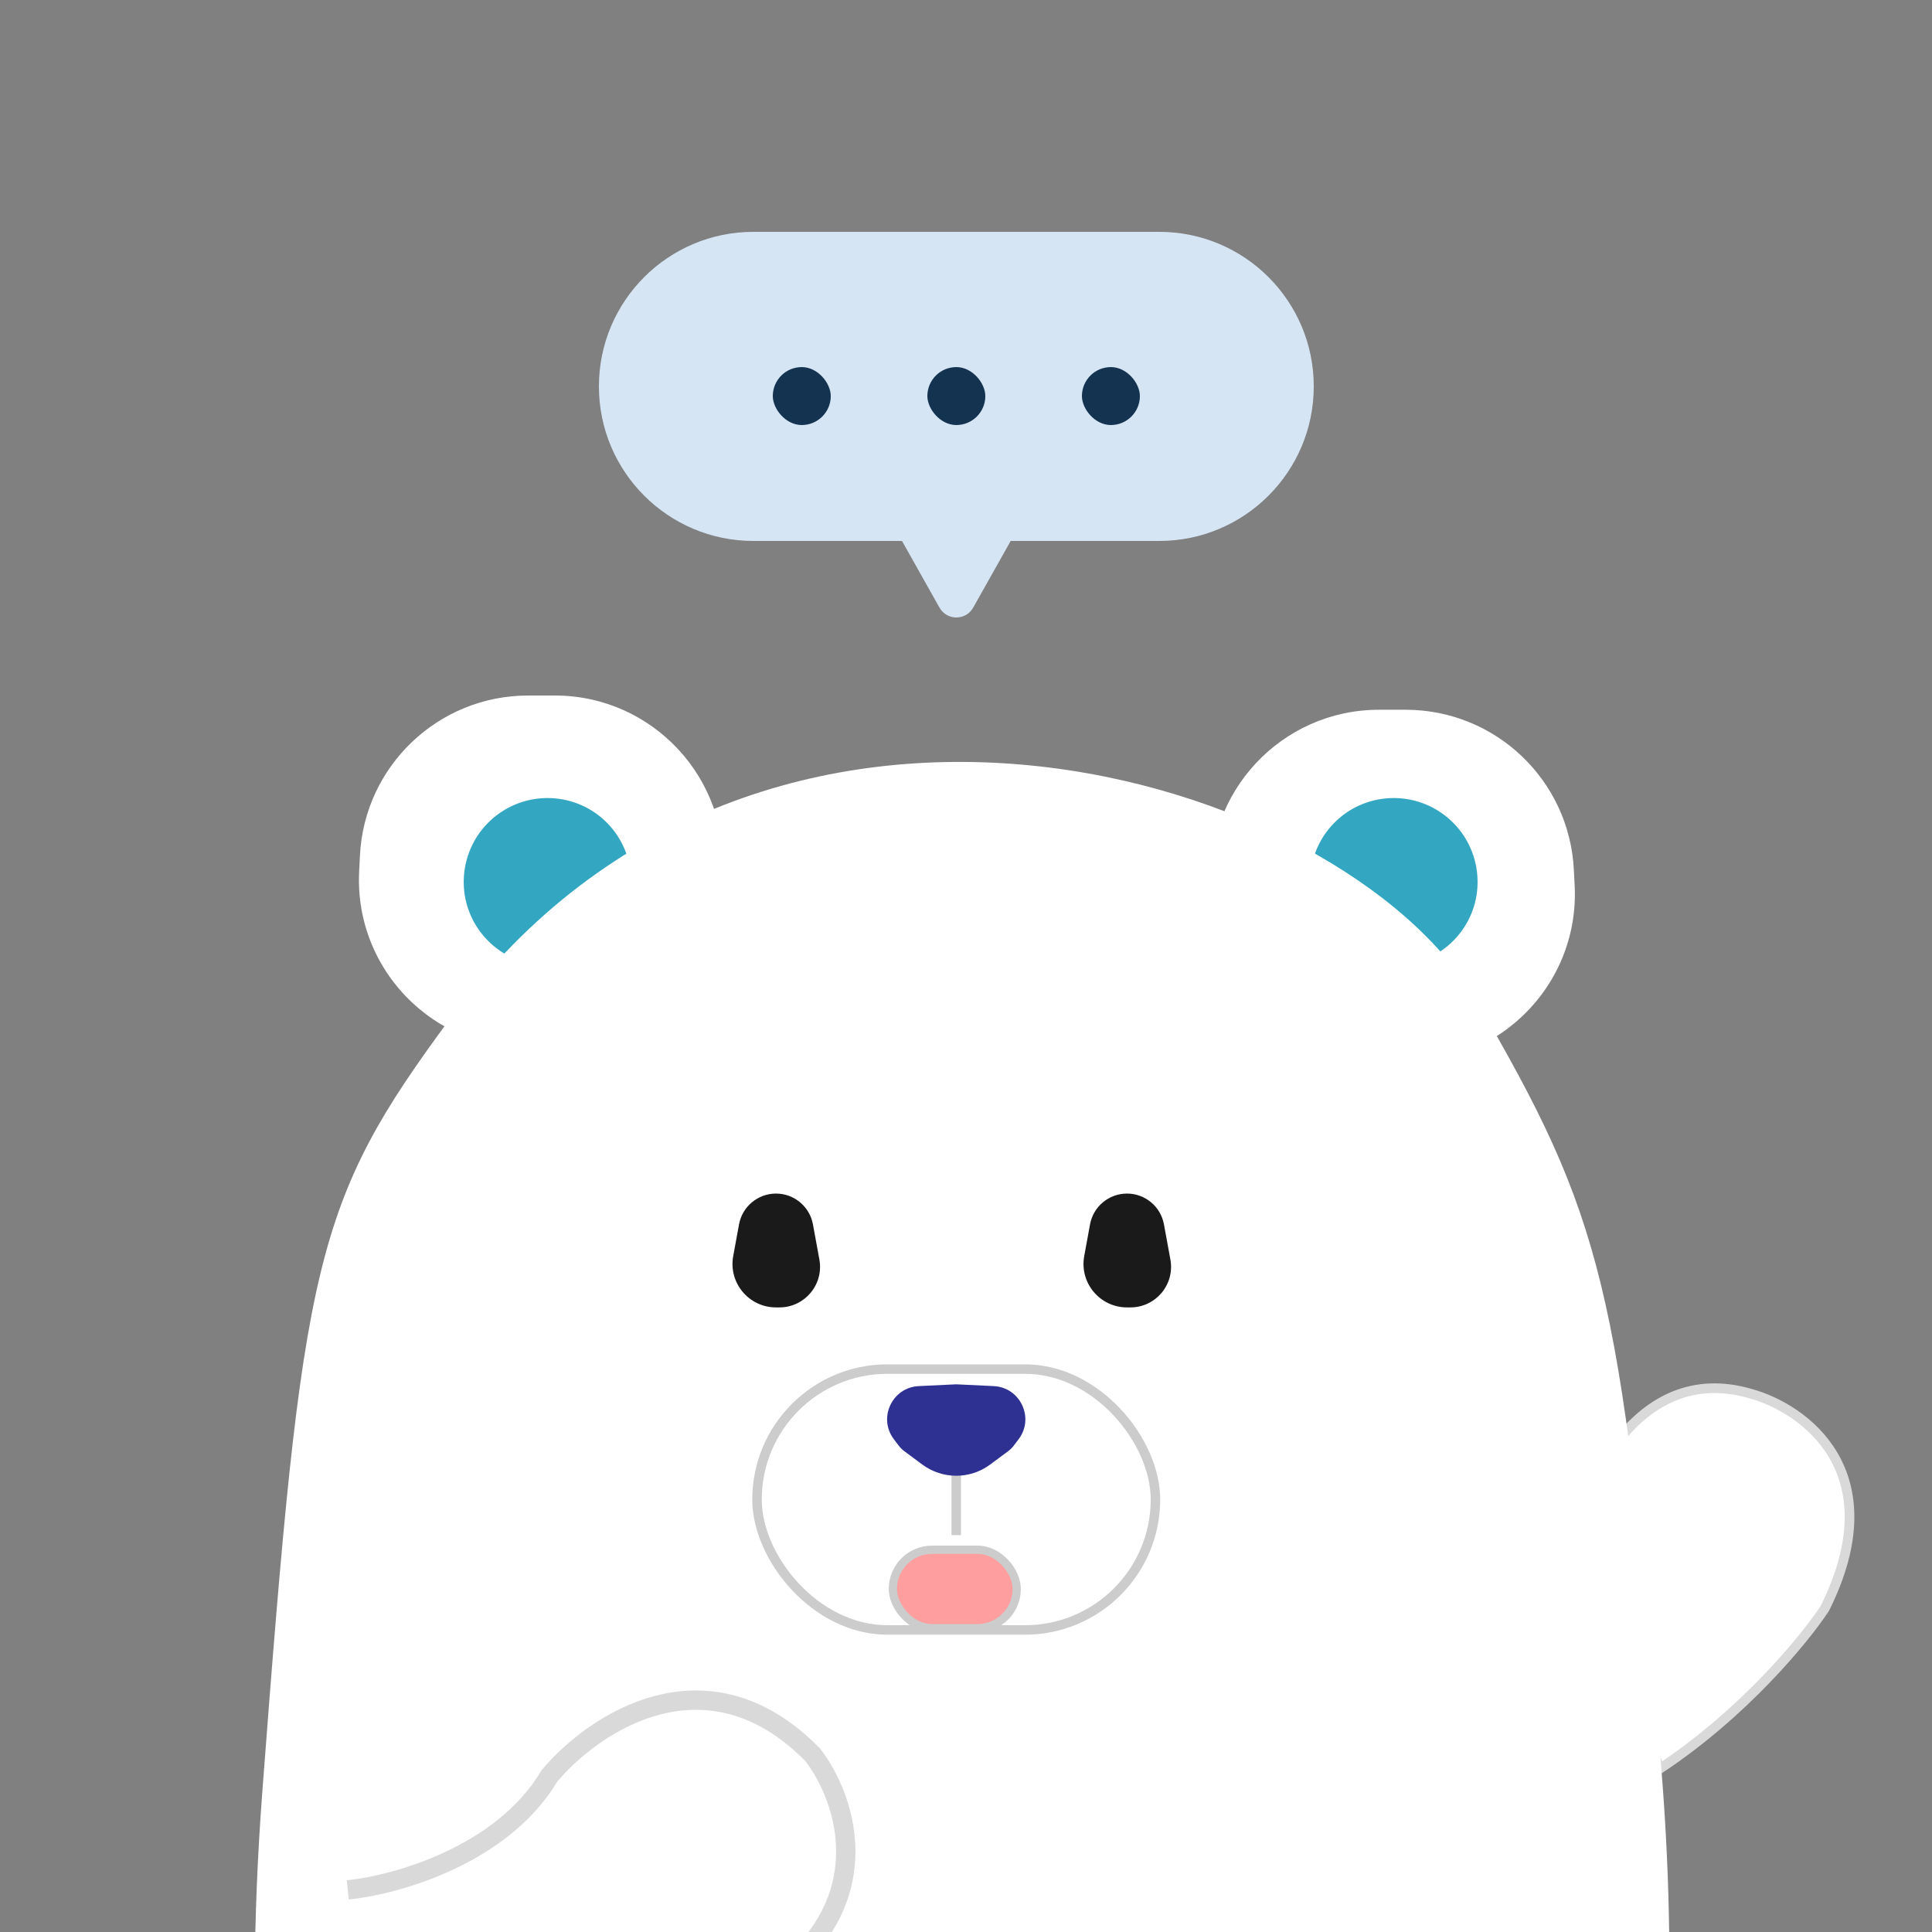 <svg width="100" height="100" viewBox="0 0 100 100" fill="none" xmlns="http://www.w3.org/2000/svg">
<rect x="0" y="0" width="100" height="100" fill="#808080" stroke="none"/>
<g clip-path="url(#clip0_572_71671)">
<path d="M90.617 72.137C84.64 70.385 81.738 77.174 81.034 80.788L85.93 91.538C90.303 88.636 93.431 84.807 94.449 83.255C97.988 76.176 93.369 72.894 90.617 72.137Z" fill="white" stroke="#D9D9D9" stroke-width="0.5"/>
<path d="M18.631 44.275C18.866 39.639 22.694 36 27.336 36H28.717C33.775 36 37.771 40.291 37.411 45.337L37.364 45.993C37.066 50.167 33.844 53.54 29.689 54.029L28.313 54.19C22.955 54.821 18.317 50.481 18.59 45.094L18.631 44.275Z" fill="white"/>
<path d="M24.904 48.29C23.466 46.431 23.782 43.758 25.607 42.277C27.415 40.809 30.067 41.03 31.599 42.783C33.166 44.577 32.983 47.306 31.197 48.882C29.323 50.536 26.433 50.268 24.904 48.29Z" fill="#33A7C1"/>
<path d="M81.462 45.012C81.227 40.375 77.4 36.737 72.758 36.737H71.376C66.318 36.737 62.322 41.028 62.683 46.073L62.73 46.73C63.028 50.904 66.249 54.276 70.405 54.765L71.781 54.927C77.138 55.557 81.776 51.218 81.504 45.83L81.462 45.012Z" fill="white"/>
<path d="M75.578 48.29C77.016 46.431 76.7 43.758 74.874 42.277C73.067 40.809 70.415 41.03 68.882 42.783C67.315 44.577 67.498 47.306 69.284 48.882C71.159 50.536 74.048 50.268 75.578 48.29Z" fill="#33A7C1"/>
<path d="M23.372 52.623C39.454 30.895 69.529 39.961 76.404 51.764C82.91 62.935 83.926 66.618 85.979 91.415C87.695 112.134 84.04 129.478 78.859 134.503C64.103 148.814 37.47 144.437 25.582 137.694C17.7 133.224 11.53 119.728 13.585 92.642C15.672 65.145 16.22 62.288 23.372 52.623Z" fill="white"/>
<path d="M58.333 67.671H58.511C59.824 67.671 60.816 66.482 60.579 65.191L60.246 63.373C60.076 62.45 59.272 61.779 58.333 61.779C57.394 61.779 56.59 62.45 56.42 63.373L56.172 64.725L56.119 65.015C55.866 66.398 56.928 67.671 58.333 67.671Z" fill="#1A1A1A"/>
<path d="M40.165 67.671H40.343C41.656 67.671 42.647 66.482 42.411 65.191L42.078 63.373C41.908 62.45 41.104 61.779 40.165 61.779C39.226 61.779 38.422 62.45 38.252 63.373L38.004 64.725L37.951 65.015C37.698 66.398 38.759 67.671 40.165 67.671Z" fill="#1A1A1A"/>
<rect x="39.183" y="70.863" width="20.623" height="13.503" rx="6.752" stroke="#CCCCCC" stroke-width="0.491"/>
<rect x="46.214" y="80.214" width="6.411" height="4.06" rx="2.03" fill="#FF9E9E" stroke="#CCCCCC" stroke-width="0.427"/>
<rect x="49.249" y="75.774" width="0.491" height="3.683" fill="#CCCCCC"/>
<path d="M49.494 71.652L47.557 71.744C46.173 71.809 45.431 73.4 46.271 74.502L46.518 74.827C46.602 74.937 46.701 75.035 46.812 75.117L47.739 75.805C48.782 76.578 50.207 76.578 51.249 75.805L52.176 75.117C52.288 75.035 52.386 74.937 52.471 74.827L52.718 74.502C53.558 73.4 52.816 71.809 51.432 71.744L49.494 71.652Z" fill="#2E3192"/>
<path d="M18 97.82C20.455 97.575 25.979 96.053 28.434 91.928C30.685 89.227 36.561 85.225 42.06 90.823C43.656 92.869 45.571 97.992 40.465 102.117C38.623 103.467 33.468 106.487 27.575 107.764" stroke="#D9D9D9"/>
<path d="M31 20C31 15.582 34.582 12 39 12H60C64.418 12 68 15.582 68 20C68 24.418 64.418 28 60 28H39C34.582 28 31 24.418 31 20Z" fill="#D6E5F4"/>
<path d="M48.628 31.451L45 25H54L50.372 31.451C49.989 32.13 49.011 32.13 48.628 31.451Z" fill="#D6E5F4"/>
<rect x="40" y="19" width="3" height="3" rx="1.5" fill="#143350"/>
<rect x="48" y="19" width="3" height="3" rx="1.5" fill="#143350"/>
<rect x="56" y="19" width="3" height="3" rx="1.5" fill="#143350"/>
</g>
<defs>
<clipPath id="clip0_572_71671">
<rect width="100" height="100" fill="white"/>
</clipPath>
</defs>
</svg>
